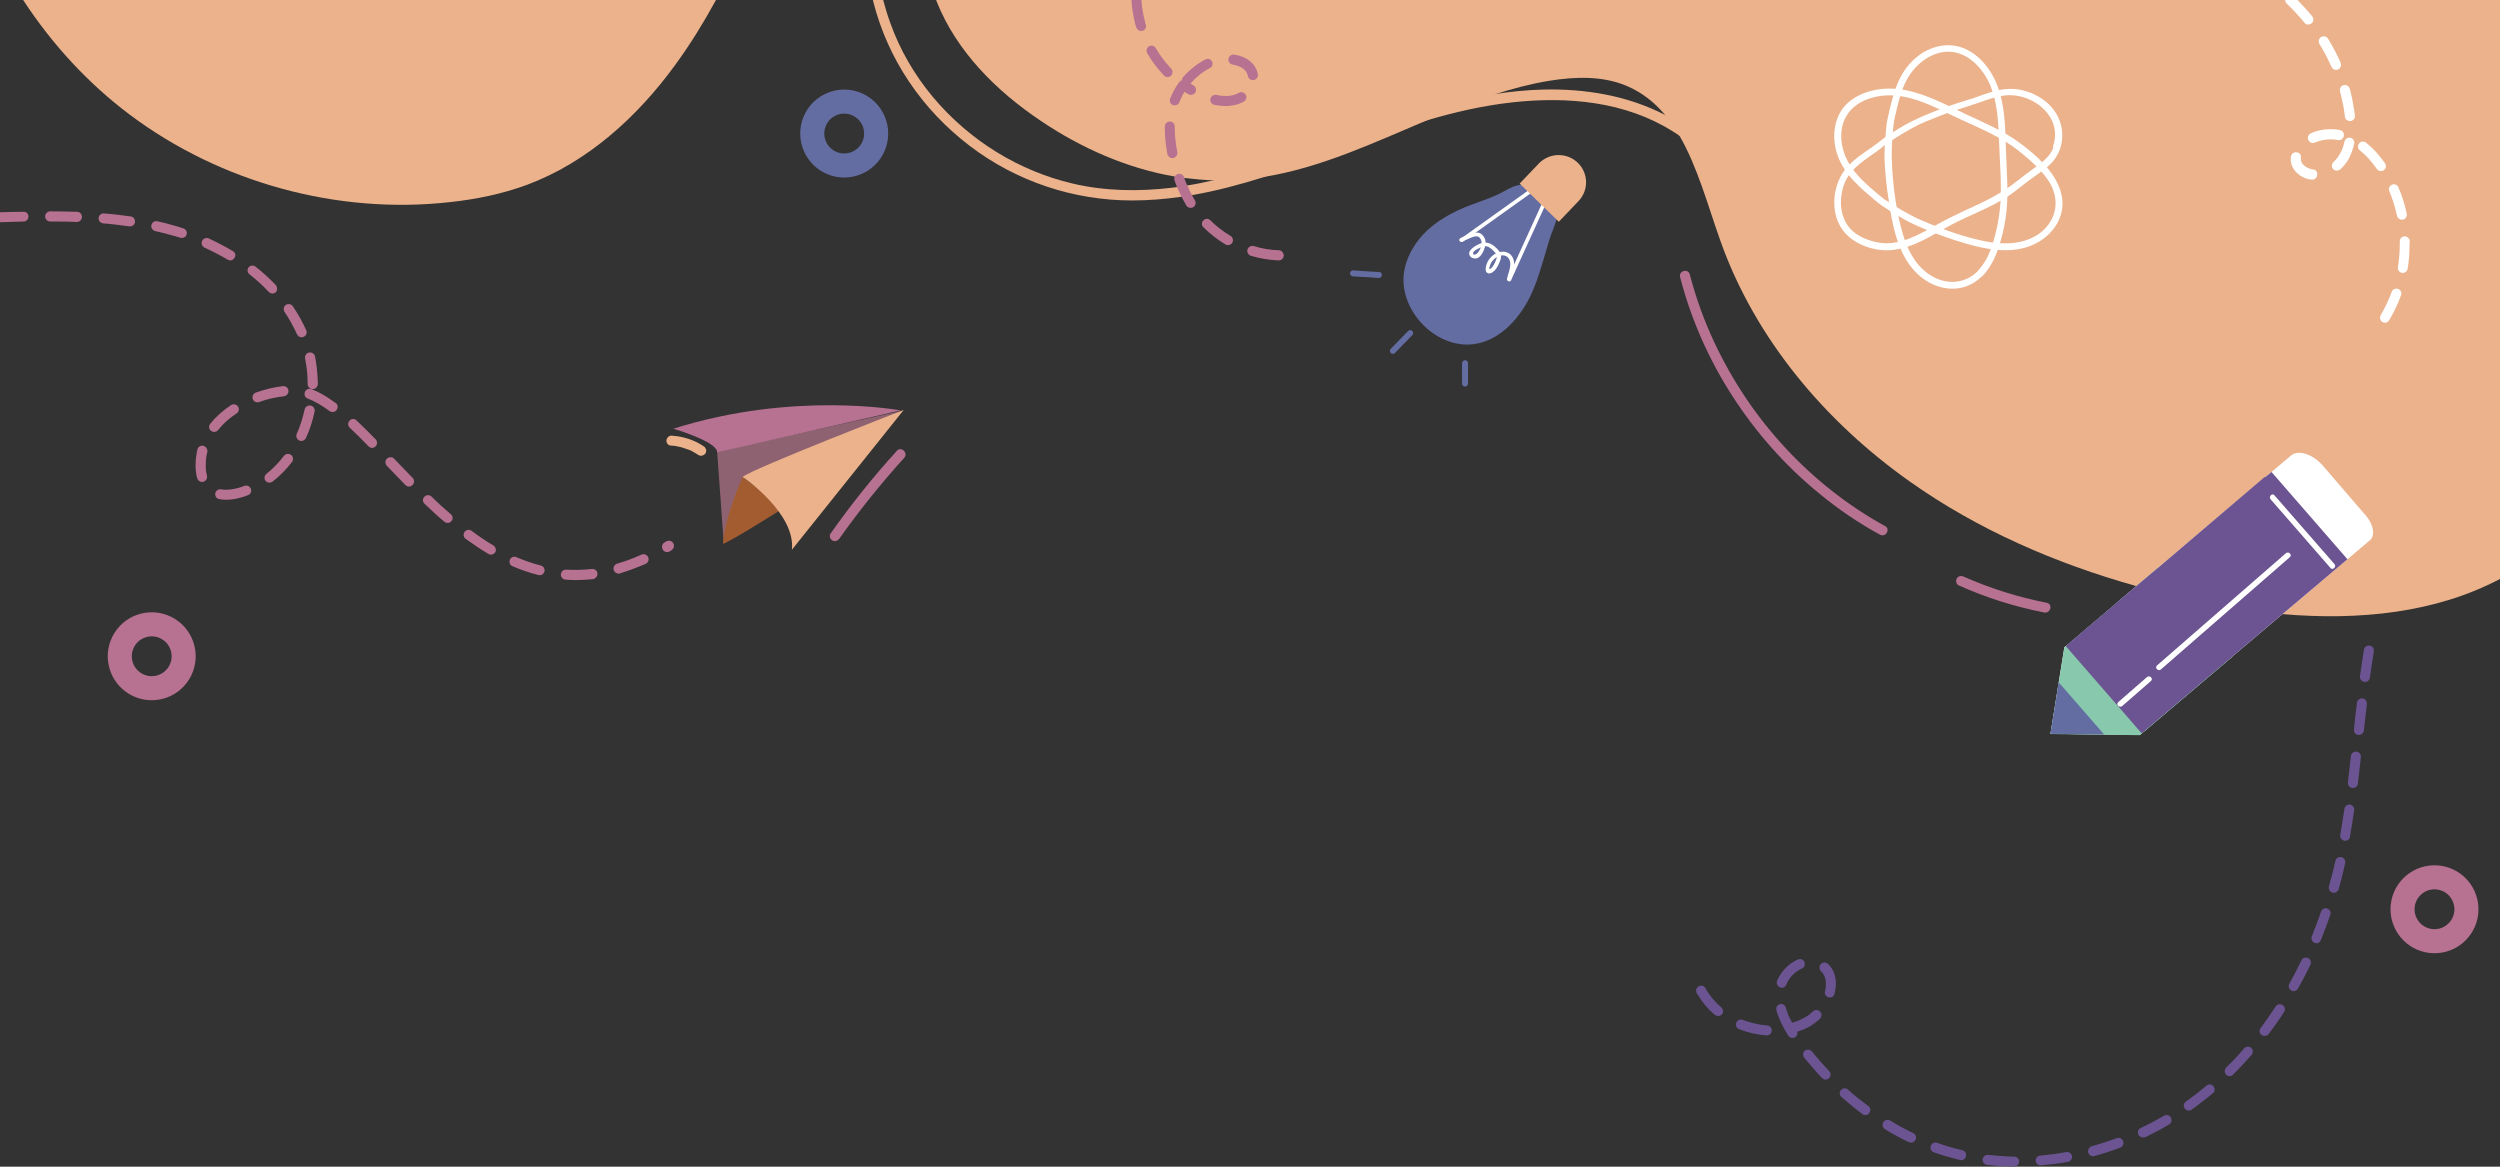 <?xml version="1.0" encoding="utf-8"?>
<!-- Generator: Adobe Illustrator 26.0.2, SVG Export Plug-In . SVG Version: 6.00 Build 0)  -->
<svg version="1.1" id="Layer_1" xmlns="http://www.w3.org/2000/svg" xmlns:xlink="http://www.w3.org/1999/xlink" x="0px" y="0px"
	 viewBox="0 0 1080 504" style="enable-background:new 0 0 1080 504;" xml:space="preserve">
<rect x="0" y="0" width="1080" height="504" fill="#333333" stroke="none"/>
<style type="text/css">
	.st0{fill:none;stroke:#646DA2;stroke-width:10.395;stroke-miterlimit:10;}
	.st1{fill:#646DA2;}
	.st2{fill:#FFFFFF;}
	.st3{fill:#EBB28B;}
	.st4{fill:#8F6271;}
	.st5{fill:#B77191;}
	.st6{fill:#A25C30;}
	.st7{fill:#88C9AD;}
	.st8{fill:#6B5491;}
	.st9{fill:none;stroke:#B77191;stroke-width:10.395;stroke-miterlimit:10;}
</style>
<ellipse transform="matrix(0.385 -0.923 0.923 0.385 171.069 372.003)" class="st0" cx="364.6" cy="57.7" rx="13.8" ry="13.8"/>
<g>
	<g>
		<g>
			<path class="st1" d="M663.9,121.2c-0.6,1.6-1.2,3.2-1.9,4.8c-4.8,10.9-13.7,21.2-25.5,22.7c-16.6,2-32.6-15.1-29.9-31.5
				c1-5.9,4-11.3,8-15.7c5.5-5.9,12.8-9.9,20.4-12.8c4.1-1.6,8.3-2.9,12.3-4.8c2.8-1.3,5.4-3.2,8.5-3.9c5.6-1.4,10.1,3.1,13.5,7
				c1.5,1.8,3.9,4,3.4,6.6c-0.7,3.5-2.5,6.9-3.5,10.4C667.5,109.7,665.9,115.5,663.9,121.2z"/>
		</g>
		<g>
			<g>
				<g>
					<path class="st2" d="M666.4,87.3c-5,11-10,21.9-15,32.9c-0.4,1,1,1.8,1.4,0.8c5-11,10-21.9,15-32.9
						C668.2,87.1,666.8,86.3,666.4,87.3L666.4,87.3z"/>
				</g>
			</g>
			<g>
				<g>
					<path class="st2" d="M632,104.4c9.8-7,19.6-14,29.4-21c0.9-0.6,0-2.1-0.8-1.4c-9.8,7-19.6,14-29.4,21
						C630.3,103.6,631.2,105,632,104.4L632,104.4z"/>
				</g>
			</g>
			<g>
				<g>
					<path class="st2" d="M652.7,121c0.6-3.1,2.2-6.1,1-9.3c-1.1-2.8-4.1-3.6-6.8-2.5c-2.6,1-4.5,3.4-5,6.1
						c-0.2,1.1-0.2,2.5,1.1,2.8c1.3,0.2,2.6-1,3.3-2c0.8-1.1,1.4-2.5,1.9-3.8c0.5-1.6,0.3-2.9-0.8-4.1c-2.1-2.4-4.6-4.3-7.9-3
						c-1.7,0.7-6.4,3.1-4.3,5.6c0.7,0.8,2,1.1,3,0.7c1.3-0.5,2.2-2,2.7-3.2c0.7-1.6,1.2-3.4,0.6-5.1c-0.5-1.3-1.6-2.5-3-2.7
						c-1.2-0.2-2.6,0.3-3.7,0.7c-1.3,0.5-2.5,1.1-3.8,1.6c-1,0.4-0.6,2,0.4,1.6c1.4-0.5,2.7-1.2,4-1.7c1.5-0.6,3.2-1.2,4.2,0.5
						c1.1,1.9,0,4.7-1.4,6.2c-0.3,0.3-0.7,0.6-1.2,0.6c-0.5,0-0.8-0.4-0.6-0.9c0.4-0.9,1.8-1.5,2.6-1.9c1-0.5,2.1-1,3.2-0.8
						c1.1,0.2,2,1,2.8,1.8c0.7,0.7,1.7,1.6,1.7,2.6c-0.1,1-0.7,2.2-1.1,3.1c-0.4,0.8-0.9,1.6-1.6,2.1c-0.1,0.1-0.4,0.3-0.5,0.3
						c-0.3,0,0.1,0.3-0.1-0.2c-0.1-0.3,0.2-1.1,0.3-1.5c0.6-1.8,2.1-3.3,3.9-4c2.4-0.9,4.5,0.3,4.8,2.8c0.3,2.4-0.9,4.7-1.4,7.1
						C650.9,121.6,652.5,122,652.7,121L652.7,121z"/>
				</g>
			</g>
		</g>
		<path class="st3" d="M681.6,70.3L681.6,70.3c4.7,4.6,4.8,12,0.2,16.7l-8.4,8.8l-16.9-16.5l8.4-8.8
			C669.5,65.9,676.9,65.8,681.6,70.3z"/>
	</g>
	<g>
		<g>
			<g>
				<path class="st1" d="M634.2,165.7c0-2.9,0-5.9,0-8.8c0-0.7-0.6-1.3-1.3-1.3c-0.7,0-1.3,0.6-1.3,1.3c0,2.9,0,5.9,0,8.8
					c0,0.7,0.6,1.3,1.3,1.3C633.6,167,634.2,166.4,634.2,165.7L634.2,165.7z"/>
			</g>
		</g>
		<g>
			<g>
				<path class="st1" d="M602.6,152.5c2.5-2.6,5-5.1,7.5-7.7c0.5-0.5,0.5-1.3,0-1.8c-0.5-0.5-1.3-0.5-1.8,0c-2.5,2.6-5,5.1-7.5,7.7
					c-0.5,0.5-0.5,1.3,0,1.8C601.3,153,602.1,153,602.6,152.5L602.6,152.5z"/>
			</g>
		</g>
		<g>
			<g>
				<path class="st1" d="M595.7,117.5c-3.7-0.2-7.5-0.4-11.2-0.7c-0.7,0-1.3,0.6-1.3,1.3c0,0.7,0.6,1.2,1.3,1.3
					c3.7,0.2,7.5,0.4,11.2,0.7c0.7,0,1.3-0.6,1.3-1.3C597,118,596.4,117.5,595.7,117.5L595.7,117.5z"/>
			</g>
		</g>
	</g>
</g>
<g>
	<path class="st3" d="M1080,0v250.1c-28,14.8-61.2,18-94,15.2c-7.8-0.7-15.6-1.7-23.3-3c-5-0.8-10-1.8-14.8-2.9
		c-1.7-0.4-3.3-0.7-5-1.1c-6.7-1.5-13.4-3.2-20-5.1h0c-34.9-9.8-68.4-24.3-97.9-45.2c-36.5-25.8-66.7-61.6-81.7-103.7
		c-5.4-15.1-9.9-32.2-17.9-45.9c-1.8-3-3.7-5.9-5.9-8.5h0c-4.5-5.5-10-9.9-16.8-12.8c-10.4-4.4-22.3-4-33.4-2.2
		c-8,1.3-15.9,3.4-23.7,5.9c0,0,0,0,0,0c-9.8,3.2-19.4,7-29,11.1c-23.2,9.8-46.1,20.6-70.5,24.5c0,0,0,0,0,0
		c-4.5,0.7-9,1.2-13.5,1.4c-2.7,0.1-5.3,0.2-8,0.1c-4.3-0.1-8.6-0.5-12.8-1c-1.4-0.2-2.7-0.4-4.1-0.6c-20.7-3.5-40.6-12.3-58.1-24.1
		c-19.2-12.9-36.3-29.9-44.9-51.4c-0.1-0.3-0.2-0.5-0.3-0.8H1080z"/>
</g>
<g>
	<g>
		<polygon class="st4" points="309.8,195 312.6,233.9 321.7,206.1 389.9,177.4 		"/>
		<path class="st5" d="M290.9,185.2c0,0,19.1,5.6,18.9,10.2l79.3-18.1C389.1,177.3,343.1,168.7,290.9,185.2z"/>
		<path class="st6" d="M312.3,234.8c-0.1,1.3,26.2-15.3,26.2-15.3L320.8,206C320.8,206,313.1,223.3,312.3,234.8z"/>
		<path class="st3" d="M320.8,206c0,0,23,15.6,21.3,31.5l48.3-60.4C390.4,177.1,326.9,201.7,320.8,206z"/>
	</g>
	<g>
		<path class="st3" d="M290,192.5c1.3,0.1,1.8,0.1,2.9,0.4c1.1,0.2,2.2,0.5,3.2,0.9c0.5,0.2,1,0.3,1.5,0.5c0.2,0.1,0.3,0.1,0.1,0
			c0.1,0.1,0.3,0.1,0.4,0.2c0.3,0.1,0.5,0.2,0.8,0.4c1,0.5,1.9,1.1,2.9,1.7c0.9,0.6,2.4,0.2,3-0.8c0.6-1.1,0.2-2.3-0.8-3
			c-4.1-2.8-9-4.3-13.9-4.6c-1.1-0.1-2.2,1-2.2,2.2C287.9,191.6,288.8,192.5,290,192.5L290,192.5z"/>
	</g>
	<g>
		<path class="st5" d="M362.6,232.7c8.6-12.2,18-23.8,28-34.9c1.9-2.1-1.2-5.1-3.1-3.1c-10.3,11.3-19.9,23.3-28.7,35.8
			c-0.7,1-0.2,2.4,0.8,3C360.7,234.1,361.9,233.6,362.6,232.7L362.6,232.7z"/>
	</g>
</g>
<g>
	<path class="st5" d="M33.3,91.5c-3.6-0.1-7.3-0.2-11.4-0.2h-0.2c-1.2,0-2.2,1-2.2,2.2c0,1.2,1,2.2,2.2,2.2h0.2c4,0,7.7,0,11.2,0.2
		c0,0,0,0,0.1,0c1.2,0,2.1-0.9,2.2-2.1C35.4,92.5,34.5,91.5,33.3,91.5z M10.2,91.5C6.8,91.5,3.4,91.6,0,91.7v4.3
		c3.4-0.1,6.8-0.2,10.2-0.3c1.2,0,2.1-1,2.1-2.2C12.3,92.4,11.4,91.4,10.2,91.5z M56.5,93.5c-3.7-0.5-7.6-1-11.6-1.3
		c-1.2-0.1-2.2,0.8-2.3,2c-0.1,1.2,0.8,2.2,2,2.3c3.9,0.3,7.7,0.8,11.3,1.3c0.1,0,0.2,0,0.3,0c1.1,0,2-0.8,2.1-1.8
		C58.5,94.8,57.7,93.7,56.5,93.5z M79.3,98.7c-0.9-0.3-1.9-0.6-2.8-0.9c-2.8-0.8-5.6-1.6-8.5-2.2c-1.2-0.3-2.3,0.5-2.6,1.6
		c-0.3,1.2,0.5,2.3,1.6,2.6c2.8,0.6,5.6,1.4,8.2,2.1c0.9,0.3,1.8,0.5,2.7,0.8c0.2,0.1,0.5,0.1,0.7,0.1c0.9,0,1.8-0.6,2-1.5
		C81,100.3,80.4,99.1,79.3,98.7z M100.6,108.5c-3.3-2-6.8-3.8-10.4-5.5c-1.1-0.5-2.4,0-2.9,1.1c-0.5,1.1,0,2.4,1.1,2.9
		c3.5,1.6,6.8,3.3,10,5.2c0.4,0.2,0.7,0.3,1.1,0.3c0.7,0,1.4-0.4,1.8-1.1C102,110.4,101.7,109.1,100.6,108.5z M119.1,123.1
		c-2.7-2.8-5.6-5.5-8.7-7.9c-0.9-0.7-2.3-0.6-3,0.3c-0.7,0.9-0.6,2.3,0.4,3c3,2.4,5.8,4.9,8.3,7.6c0.4,0.4,1,0.7,1.6,0.7
		c0.5,0,1.1-0.2,1.5-0.6C119.9,125.3,119.9,124,119.1,123.1z M132.3,142.7c-1.6-3.6-3.5-7-5.8-10.4c-0.7-1-2-1.2-3-0.6
		c-1,0.7-1.2,2-0.6,3c2.1,3.1,3.9,6.4,5.4,9.7c0.4,0.8,1.1,1.3,2,1.3c0.3,0,0.6-0.1,0.9-0.2C132.3,145,132.8,143.8,132.3,142.7z
		 M136.1,154c-0.2-1.2-1.4-1.9-2.6-1.7c-1.2,0.2-1.9,1.4-1.7,2.6c0.7,3.4,1.1,6.9,1.1,10.5l0,0.5c0,1.2,1,2.2,2.2,2.2h0
		c1.2,0,2.1-1,2.2-2.1l0-0.6C137.2,161.5,136.8,157.7,136.1,154z M124.6,168.7c-0.1-1.2-1.2-2-2.4-1.9c-3.9,0.5-7.8,1.4-11.7,2.8
		c-1.1,0.4-1.7,1.7-1.3,2.8c0.3,0.9,1.1,1.4,2,1.4c0.2,0,0.5,0,0.7-0.1c3.5-1.3,7.1-2.1,10.7-2.5C123.9,171,124.8,169.9,124.6,168.7
		z M145,174.1c-3.8-2.8-7.2-4.8-10.5-6c-1.1-0.4-2.4,0.1-2.8,1.3c-0.4,1.1,0.1,2.4,1.3,2.8c2.9,1.1,6,2.9,9.4,5.4
		c0.4,0.3,0.8,0.4,1.3,0.4c0.7,0,1.3-0.3,1.7-0.9C146.2,176.1,146,174.8,145,174.1z M102.8,175.6c-0.7-1-2-1.2-3-0.6
		c-3.6,2.4-6.6,5.1-9,8.1c-0.7,0.9-0.6,2.3,0.3,3c0.4,0.3,0.9,0.5,1.4,0.5c0.6,0,1.3-0.3,1.7-0.8c2.1-2.7,4.8-5.1,8-7.2
		C103.2,178,103.5,176.6,102.8,175.6z M134.2,175.2c-1.2-0.2-2.3,0.5-2.6,1.7c-0.8,3.6-1.9,7.2-3.4,10.5c-0.5,1.1,0,2.4,1.1,2.9
		c0.3,0.1,0.6,0.2,0.9,0.2c0.8,0,1.6-0.5,2-1.3c1.6-3.6,2.9-7.4,3.7-11.4C136.2,176.6,135.4,175.5,134.2,175.2z M162.3,189.8
		c-3.2-3.3-5.9-5.9-8.3-8.2c-0.9-0.8-2.2-0.8-3,0.1c-0.8,0.9-0.8,2.2,0.1,3.1c2.4,2.2,5,4.8,8.1,8c0.4,0.4,1,0.7,1.5,0.7
		c0.5,0,1.1-0.2,1.5-0.6C163.1,192.1,163.1,190.7,162.3,189.8z M87.9,192.6c-1.2-0.3-2.3,0.4-2.6,1.5c-0.5,2.1-0.8,4.4-0.8,6.6
		c0,0.5,0,1.1,0,1.6c0.1,1.5,0.3,3,0.7,4.3c0.3,1,1.1,1.6,2.1,1.6c0.2,0,0.4,0,0.6-0.1c1.1-0.3,1.8-1.5,1.5-2.7
		c-0.3-1-0.5-2.2-0.5-3.4c0-0.5,0-0.9,0-1.4c0-1.9,0.2-3.7,0.7-5.5C89.7,194.1,89,192.9,87.9,192.6z M125.7,196.5
		c-1-0.7-2.3-0.5-3,0.4c-2.3,3-4.8,5.6-7.6,7.8c-0.9,0.7-1.1,2.1-0.4,3c0.4,0.5,1.1,0.8,1.7,0.8c0.5,0,0.9-0.1,1.3-0.4
		c3.1-2.4,6-5.3,8.5-8.6C126.8,198.5,126.7,197.2,125.7,196.5z M178.3,206.5c-2.7-2.8-5.3-5.5-8-8.3c-0.8-0.9-2.2-0.9-3.1-0.1
		c-0.9,0.8-0.9,2.2-0.1,3.1c2.7,2.8,5.3,5.5,8,8.3c0.4,0.4,1,0.7,1.5,0.7c0.5,0,1.1-0.2,1.5-0.6
		C179.1,208.7,179.1,207.3,178.3,206.5z M108.4,211.2c-0.4-1.1-1.7-1.7-2.8-1.3c-0.7,0.2-1.3,0.5-2,0.7c-3,0.9-5.9,1.2-8.1,0.8
		c-1.2-0.2-2.3,0.6-2.5,1.7c-0.2,1.2,0.5,2.3,1.7,2.5c1,0.2,2,0.3,3,0.3c2.2,0,4.7-0.4,7.2-1.2c0.8-0.2,1.5-0.5,2.2-0.8
		C108.2,213.6,108.8,212.3,108.4,211.2z M194.8,222.2c-2.7-2.3-5.5-4.8-8.4-7.7c-0.9-0.8-2.2-0.8-3.1,0.1c-0.8,0.9-0.8,2.2,0.1,3
		c3,2.9,5.8,5.5,8.6,7.8c0.4,0.4,0.9,0.5,1.4,0.5c0.6,0,1.2-0.2,1.6-0.8C195.8,224.3,195.7,223,194.8,222.2z M290.8,234.6
		c-0.6-1-1.9-1.3-3-0.7l-0.8,0.5c-1,0.6-1.3,1.9-0.7,3c0.4,0.7,1.1,1.1,1.9,1.1c0.4,0,0.8-0.1,1.1-0.3l0.8-0.5
		C291.1,237,291.5,235.7,290.8,234.6z M213.1,235.6c-3.1-1.8-6.2-3.9-9.4-6.3c-1-0.7-2.3-0.5-3,0.5c-0.7,1-0.5,2.3,0.5,3
		c3.3,2.4,6.6,4.6,9.8,6.5c0.3,0.2,0.7,0.3,1.1,0.3c0.7,0,1.5-0.4,1.9-1.1C214.5,237.5,214.1,236.2,213.1,235.6z M280,240.7
		c-0.5-1.1-1.8-1.6-2.9-1.1c-3.5,1.6-7,2.9-10.5,3.9c-1.1,0.3-1.8,1.5-1.5,2.7c0.3,0.9,1.1,1.6,2.1,1.6c0.2,0,0.4,0,0.6-0.1
		c3.6-1.1,7.4-2.5,11.1-4.1C280,243.1,280.5,241.8,280,240.7z M233.6,244.3c-3.5-0.9-7-2.1-10.5-3.6c-1.1-0.5-2.4,0-2.8,1.1
		c-0.5,1.1,0,2.4,1.1,2.8c3.7,1.6,7.5,2.9,11.2,3.8c0.2,0,0.3,0.1,0.5,0.1c1,0,1.8-0.6,2.1-1.6C235.5,245.8,234.8,244.6,233.6,244.3
		z M258.1,247.7c-0.1-1.2-1.2-2-2.4-1.9c-3.7,0.4-7.4,0.5-11.1,0.3c-1.2-0.1-2.2,0.8-2.3,2s0.8,2.2,2,2.3c1.4,0.1,2.9,0.2,4.3,0.2
		c2.5,0,5.1-0.2,7.6-0.4C257.4,249.9,258.2,248.8,258.1,247.7z"/>
</g>
<g>
	<path class="st3" d="M309.3,0c-5.3,9.7-11,19-17.5,27.9c-16.4,22.6-38.1,42.3-64.3,52c-10.6,3.9-21.8,6.2-33,7.4
		C145.8,92.8,95.2,78.9,56,49.5C37.9,35.9,22.4,19,10,0H309.3z"/>
</g>
<g>
	<path class="st3" d="M730,62c-1.5-1.2-3.1-2.4-4.7-3.5c-0.9-0.6-1.7-1.2-2.6-1.7c-20.5-13-45.6-15.2-69.2-12.6
		c-12.7,1.4-25,4.2-37.1,7.8c-13.3,4-26.4,8.8-39.4,13.6c-10.2,3.8-20.6,7.6-31,10.9c-10.2,3.2-20.6,6-31.1,7.8
		c-1.5,0.3-3,0.5-4.5,0.7c-7,1-14.1,1.6-21.3,1.6c-25.3,0-50-8.2-70.2-23.6c-20.5-15.6-35.4-37.4-41.7-62.5c0-0.2-0.1-0.4-0.1-0.6
		h4.4c0.9,3.4,1.9,6.7,3.1,10c8.3,23.3,25.1,43,46.1,55.9c10.1,6.2,21.2,10.8,32.7,13.5c14,3.3,28.6,3.5,42.9,1.8
		c0.8-0.1,1.6-0.2,2.3-0.3c1.5-0.2,3-0.4,4.4-0.7c3.9-0.6,7.7-1.4,11.5-2.3c23.3-5.3,45.7-14.6,68-22.7
		c17.2-6.2,34.8-11.6,52.9-14.4c6.9-1.1,13.9-1.8,20.9-2c18.4-0.5,36.9,2.6,53.1,11c4.8,2.5,9.4,5.5,13.7,9
		C735.2,60.7,732.2,63.7,730,62z"/>
</g>
<g>
	<g>
		<path class="st5" d="M725.8,119.7c4.7,18.2,12.4,35.6,22.6,51.4c10.2,15.8,22.8,30.1,37.4,42c8.2,6.8,17,12.8,26.4,17.9
			c2.4,1.3,4.6-2.4,2.2-3.7c-16.2-8.9-30.8-20.5-43.3-34c-12.5-13.5-22.8-28.9-30.6-45.6c-4.4-9.4-7.9-19.1-10.5-29.1
			C729.3,115.8,725.1,117,725.8,119.7L725.8,119.7z"/>
	</g>
	<g>
		<path class="st5" d="M846.2,252.9c11.8,5.3,24.2,9.2,36.9,11.7c2.7,0.5,3.9-3.6,1.1-4.2c-12.3-2.4-24.4-6.2-35.9-11.3
			c-1.1-0.5-2.3-0.3-3,0.8C844.8,250.9,845.1,252.5,846.2,252.9L846.2,252.9z"/>
	</g>
</g>
<g>
	<path class="st5" d="M552.4,108.1c-3.6-0.1-7.2-0.7-10.8-1.8c-1.1-0.3-2.3,0.3-2.7,1.5c-0.3,1.1,0.3,2.3,1.5,2.7
		c3.9,1.2,7.9,1.8,11.9,2h0.1c1.2,0,2.1-0.9,2.2-2.1C554.5,109.1,553.6,108.1,552.4,108.1z M531.6,101.9c-3.2-1.9-6.1-4.1-8.7-6.7
		c-0.8-0.9-2.2-0.9-3,0c-0.9,0.8-0.9,2.2,0,3c2.8,2.8,6,5.3,9.5,7.4c0.3,0.2,0.7,0.3,1.1,0.3c0.7,0,1.5-0.4,1.9-1.1
		C532.9,103.8,532.6,102.5,531.6,101.9z M516.2,86.5c-0.5-0.7-0.9-1.5-1.3-2.3c-0.5-0.8-0.9-1.7-1.3-2.6c-0.2-0.5-0.4-1-0.7-1.4
		c-0.5-1.1-0.9-2.2-1.3-3.3c0-0.1-0.1-0.3-0.1-0.4c-0.4-1.1-1.7-1.7-2.8-1.3c-0.5,0.2-1,0.6-1.2,1.1c-0.3,0.5-0.3,1.1-0.1,1.7
		c0.4,1,0.7,2,1.1,2.9c0.4,0.9,0.8,1.8,1.2,2.6c0.2,0.5,0.5,1,0.7,1.5c0.7,1.3,1.4,2.6,2.1,3.8c0.4,0.7,1.1,1,1.9,1
		c0.4,0,0.8-0.1,1.1-0.3C516.5,88.9,516.8,87.5,516.2,86.5z M508.6,65.7c-0.7-3.6-1.1-6.9-1.1-10c0-0.3,0-0.7,0-1
		c0-1.2-0.9-2.2-2.1-2.2c-1.2,0-2.2,0.9-2.2,2.1c0,0.4,0,0.7,0,1.1c0,3.4,0.4,6.9,1.1,10.8c0.2,1,1.1,1.8,2.1,1.8c0.1,0,0.3,0,0.4,0
		C508,68,508.8,66.9,508.6,65.7z M538.1,40.9c-0.6-1-1.9-1.4-2.9-0.8c-0.5,0.3-1,0.5-1.5,0.7c-2.3,0.8-5,0.9-8.2,0.2
		c-1.2-0.2-2.3,0.5-2.6,1.7c-0.2,1.2,0.5,2.3,1.7,2.6c1.7,0.3,3.3,0.5,4.9,0.5c2,0,3.9-0.3,5.6-0.9c0.8-0.3,1.5-0.6,2.2-1
		C538.4,43.2,538.8,41.9,538.1,40.9z M523.6,26.6c-0.5-1.1-1.8-1.5-2.9-0.9c-3.6,1.9-6.9,4.5-9.6,7.6c-0.4,0.4-0.5,0.9-0.5,1.4
		c-0.5,0.1-0.9,0.4-1.2,0.8c-1.6,2.2-2.9,4.6-3.9,7.1c-0.4,1.1,0.1,2.4,1.2,2.8c0.3,0.1,0.5,0.1,0.8,0.1c0.9,0,1.7-0.5,2-1.4
		c0.6-1.5,1.3-3,2.2-4.4c0.6,0.3,1.1,0.7,1.7,1c1,0.6,2.4,0.2,3-0.8c0.6-1,0.2-2.4-0.8-3c-0.4-0.2-0.9-0.5-1.3-0.8
		c0.1-0.1,0.1-0.1,0.2-0.2c2.3-2.7,5.2-5,8.3-6.6C523.7,28.9,524.1,27.6,523.6,26.6z M543.4,32c-0.9-4.4-4.7-7.6-10.2-8.4
		c-1.2-0.2-2.3,0.6-2.5,1.8c-0.2,1.2,0.6,2.3,1.8,2.5c1.8,0.3,5.9,1.3,6.6,5c0.2,1,1.1,1.7,2.1,1.7c0.1,0,0.3,0,0.4,0
		C542.9,34.3,543.6,33.1,543.4,32z M505.9,29.6c-2.5-2.6-4.7-5.6-6.6-8.8c-0.6-1-1.9-1.4-2.9-0.8c-1,0.6-1.4,1.9-0.8,3
		c2,3.5,4.5,6.7,7.2,9.6c0.4,0.4,1,0.7,1.6,0.7c0.5,0,1.1-0.2,1.5-0.6C506.7,31.8,506.8,30.4,505.9,29.6z M495,10.7
		c-0.2-0.5-0.3-1-0.4-1.5c-0.8-3-1.3-6.1-1.5-9.2h-4.3v0.1c0.2,3.5,0.8,6.9,1.6,10.2c0.1,0.5,0.3,1.1,0.5,1.6
		c0.3,0.9,1.1,1.5,2.1,1.5c0.2,0,0.4,0,0.6-0.1C494.7,13,495.3,11.8,495,10.7z"/>
</g>
<g>
	<path class="st2" d="M892.4,279.1L892.4,279.1l-0.6,0.5l-3.7,23.1l0,0l-2.3,14.3h0v0l38.6,0.5l0.5-0.4l50.6-42.9l48.3-40.8
		c2.4-2,1.6-6.8-1.7-10.6l-18.5-21.5c-4.5-5.2-10.7-7.2-13.9-4.5l-11.2,9.5l-0.1-0.1l-46,39l-18,15.2l0,0.1l-22,18.7L892.4,279.1z"
		/>
	<path class="st7" d="M945.1,260.9c-4.3-5.3-8.6-10.4-12.9-15.6l-17.7,15l0,0.1l-22,18.7l-0.1,0.1l-0.6,0.5l-3.7,23.1l-2.3,14.3h0
		l0,0l38.6,0.5l0.5-0.4l39.4-33.4C957.6,276.3,951.3,268.6,945.1,260.9z"/>
	<polygon class="st8" points="981.3,203.9 978.5,206.2 978.4,206 932.5,245.1 914.4,260.3 914.5,260.3 892.5,279 892.4,279.1 
		892.4,279.1 925.2,316.8 975.5,274.2 1014.1,241.6 	"/>
	<polygon class="st1" points="909,317.3 889.3,294.7 888.1,302.7 885.8,317 885.8,317 885.8,317 	"/>
	<g>
		<g>
			<path class="st2" d="M1008.5,243.7c-8.6-9.9-17.3-19.8-25.9-29.7c-1-1.2-2.7,0.5-1.7,1.7c8.6,9.9,17.3,19.8,25.9,29.7
				C1007.8,246.5,1009.5,244.8,1008.5,243.7L1008.5,243.7z"/>
		</g>
	</g>
	<g>
		<g>
			<path class="st2" d="M916.8,305c4.1-3.6,8.3-7.2,12.4-10.8c1.2-1-0.5-2.7-1.7-1.7c-4.1,3.6-8.3,7.2-12.4,10.8
				C913.9,304.3,915.6,306,916.8,305L916.8,305z"/>
		</g>
	</g>
	<g>
		<g>
			<path class="st2" d="M933.5,289.2c14.4-12.6,28.9-25.1,43.3-37.7c4.1-3.6,8.3-7.2,12.4-10.8c1.2-1-0.5-2.7-1.7-1.7
				c-14.4,12.6-28.9,25.1-43.3,37.7c-4.1,3.6-8.3,7.2-12.4,10.8C930.7,288.5,932.4,290.2,933.5,289.2L933.5,289.2z"/>
		</g>
	</g>
</g>
<g>
	
		<ellipse transform="matrix(0.974 -0.229 0.229 0.974 5.453 194.207)" class="st3" cx="840.7" cy="73.6" rx="14.2" ry="14.2"/>
	<g>
		<g>
			<path class="st2" d="M854.4,117.1c-5.1,5.2-12.5,6-18.9,2.7c-7.3-3.8-11.3-11.2-13.5-18.8c-2.7-9.2-4-19-4.6-28.6
				c-0.4-6.1-0.1-12.3,0.6-18.4c0.3-2.6,1.2-6,1.9-8.9c1-4.1,2.3-8.2,4.5-11.8c3.9-6.5,11.5-12,19.5-10.8
				c7.7,1.2,13.7,8.4,16.3,15.4c2.8,7.4,3.1,15.5,3.4,23.3c0.3,8.7,1.1,17.5,0.6,26.2c-0.3,4.5-1,9-2.1,13.4c-1,4-2.2,7.9-4.2,11.5
				C856.9,114,855.7,115.6,854.4,117.1c-1.3,1.4,0.8,3.4,2.1,2.1c3-3.2,5.1-7.1,6.5-11.2c1.6-4.4,2.7-9,3.4-13.6
				c1.5-9.6,0.5-19.2,0.2-28.9c-0.3-8.4-0.3-17-2.6-25.2c-2.2-7.8-7.3-15.6-14.8-19.1c-8-3.7-17-0.9-23,5.1
				c-6.8,6.6-8.7,15.9-10.7,24.7c-0.6,2.4-0.7,4.8-0.9,7.2c-0.3,3.1-0.5,6.3-0.5,9.4c0.1,4.9,0.6,9.9,1.2,14.8
				c0.7,5.1,1.5,10.2,2.6,15.2c2,8.6,5.5,17.3,12.8,22.7c6,4.5,14.2,6,21,2.4c1.7-0.9,3.3-2.2,4.7-3.5
				C857.7,117.8,855.7,115.7,854.4,117.1z"/>
		</g>
	</g>
	<g>
		<g>
			<path class="st2" d="M890,64.2c2.4-7.5-0.1-15.3-6.1-20.2c-2.9-2.4-6.4-4.1-10.1-5c-4.6-1.1-9.2-0.6-13.7,0.8
				c-2.4,0.7-4.7,1.6-7,2.4c-2.4,0.8-4.9,1.5-7.3,2.3c-5,1.6-10,3.5-14.9,5.6c-6.1,2.6-11.8,5.9-17.2,9.7c-1.1,0.8-2.1,1.7-3.2,2.5
				c-1.6,1.2-3.3,2.3-5,3.5c-3.3,2.3-6.5,4.8-8.9,8.1c-4.7,6.6-5.7,16.6-1.7,23.7c4.2,7.6,14.4,11.3,22.7,10.4
				c9.3-1,17.2-6.5,25.2-10.8c8.1-4.3,16.8-7.3,24.5-12.3c3.8-2.5,7.1-5.5,10.8-8.1c3.2-2.3,6.6-4.4,9.1-7.5
				C888.5,67.6,889.4,66,890,64.2c0.6-1.8-2.2-2.5-2.8-0.8c-1.2,3.5-4,6-6.9,8.1c-3.1,2.3-6.2,4.5-9.2,6.9
				c-6.7,5.4-14.4,9-22.2,12.5c-4,1.9-8,3.8-11.9,6c-3.9,2.1-7.7,4.4-11.8,6c-3.8,1.5-7.9,2.5-12,2.1c-4-0.4-8.2-1.8-11.5-4.1
				c-6.7-4.7-7.7-13.8-5.1-21.1c2.7-7.6,10-11.1,15.9-15.7c0.7-0.5,1.3-1,1.9-1.6c-0.3,0.3,0.5-0.3,0.6-0.4c1-0.7,2-1.4,3.1-2
				c2.6-1.7,5.3-3.3,8-4.8c3.6-2,7.5-3.5,11.3-5c4.6-1.8,9.3-3.3,14-4.8c4.3-1.3,8.5-3.2,12.9-4c4.1-0.8,8.2-0.3,12,1.3
				c6.2,2.6,11.4,8.2,11.5,15.1c0,1.8-0.3,3.6-0.9,5.4C886.7,65.2,889.5,66,890,64.2z"/>
		</g>
	</g>
	<g>
		<g>
			<path class="st2" d="M887.2,82.8c2.2,6.7-0.2,13.4-5.7,17.7c-6.8,5.2-15.7,5.3-23.7,3.8c-9.4-1.9-18.6-5.2-27.4-9
				c-5.6-2.4-10.9-5.6-16-9c-0.3-0.2-0.7-0.4-1-0.7c-0.1-0.1-0.5-0.4-0.1-0.1c-0.3-0.3-0.7-0.6-1-0.8c-1.6-1.3-3.2-2.7-4.7-4
				c-3-2.7-5.9-5.5-8.1-8.9c-4.1-6.2-5.8-14.9-1.9-21.6c4-7.1,13.6-9.6,21.2-8.9c8.7,0.7,16.8,4.8,24.6,8.6
				c7.5,3.6,15.3,6.7,22.5,11c3.7,2.2,7,4.8,10.2,7.6c3.1,2.7,6.2,5.7,8.5,9.1C885.7,79.1,886.6,80.9,887.2,82.8
				c0.6,1.8,3.4,1,2.8-0.8c-2.9-8.4-10.2-14.8-17.1-20c-7.2-5.4-15.6-8.9-23.7-12.7c-8.5-4-16.9-8.6-26.2-10.4
				c-8.3-1.6-18.1-0.3-24.7,5.5c-6.2,5.6-7.2,15-4.5,22.6c2.9,8.4,9.8,14.1,16.4,19.7c1.9,1.6,4,3,6.1,4.3c2.7,1.7,5.4,3.3,8.2,4.8
				c4.2,2.1,8.7,3.9,13.2,5.6c4.9,1.8,9.8,3.4,14.8,4.7c8.9,2.3,18.8,3.4,27.3-1.1c6.4-3.4,11.3-9.8,11.2-17.3c0-1.9-0.4-3.8-1-5.6
				C889.5,80.2,886.7,81,887.2,82.8z"/>
		</g>
	</g>
</g>
<g>
	<path class="st2" d="M1036,124.8c-1.1-0.4-2.4,0.2-2.8,1.3c-1.3,3.5-2.9,6.9-4.7,10c-0.6,1-0.3,2.4,0.7,3c0.3,0.2,0.7,0.3,1.1,0.3
		c0.7,0,1.4-0.4,1.8-1c2-3.4,3.8-7,5.1-10.8C1037.7,126.4,1037.1,125.2,1036,124.8z M1041,104.2c0-1.2-1.1-2.1-2.2-2.1
		c-1.2,0-2.1,1-2.1,2.2c0,0.5,0,0.9,0,1.4c0,3.2-0.3,6.5-0.8,9.7c-0.2,1.2,0.6,2.3,1.8,2.5c0.1,0,0.2,0,0.3,0c1,0,2-0.8,2.1-1.8
		c0.6-3.4,0.8-6.9,0.8-10.4C1041,105.2,1041,104.7,1041,104.2z M1039.7,92.3c-0.8-3.9-2-7.8-3.6-11.4c-0.5-1.1-1.7-1.6-2.8-1.1
		c-1.1,0.5-1.6,1.7-1.1,2.8c1.4,3.4,2.5,6.9,3.3,10.6c0.2,1,1.1,1.7,2.1,1.7c0.2,0,0.3,0,0.4,0C1039.2,94.7,1039.9,93.5,1039.7,92.3
		z M999.3,73.2c-0.7-0.1-1.3-0.2-1.9-0.5c-1.8-0.7-3.1-2-3.4-3.4c0-0.2,0-0.4,0-0.5s0-0.4,0-0.6c0.2-1.2-0.6-2.3-1.8-2.4
		c-1.2-0.2-2.3,0.6-2.5,1.8c-0.1,0.4-0.1,0.8-0.1,1.2c0,0.4,0,0.9,0.1,1.3c0.5,2.9,2.8,5.5,6,6.8c0.9,0.4,1.9,0.6,2.9,0.7
		c0.1,0,0.2,0,0.3,0c1.1,0,2-0.8,2.1-1.9C1001.3,74.4,1000.5,73.3,999.3,73.2z M1030.3,70.5c-2.5-3.6-5.3-6.6-8.2-8.9
		c-0.9-0.7-2.3-0.6-3,0.4c-0.7,0.9-0.6,2.3,0.4,3c2.6,2,5,4.7,7.3,8c0.4,0.6,1.1,0.9,1.8,0.9c0.4,0,0.9-0.1,1.2-0.4
		C1030.8,72.8,1031,71.5,1030.3,70.5z M1015.4,59.5c-1.2-0.2-2.3,0.5-2.6,1.7c-0.4,1.9-1,3.7-1.9,5.2c-0.7,1.3-1.7,2.5-2.8,3.6
		c-0.9,0.8-1,2.2-0.2,3c0.4,0.5,1,0.7,1.6,0.7c0.5,0,1-0.2,1.5-0.5c1.5-1.4,2.8-3,3.7-4.7c1-1.9,1.8-4.1,2.3-6.4
		C1017.3,60.9,1016.5,59.8,1015.4,59.5z M1010.9,56.2c-1.4-0.3-2.8-0.4-4.2-0.4c-3,0-5.9,0.6-8.4,1.8c-1.1,0.5-1.6,1.8-1.1,2.9
		c0.4,0.8,1.1,1.3,2,1.3c0.3,0,0.6-0.1,0.9-0.2c2-0.9,4.3-1.4,6.6-1.4c1.1,0,2.2,0.1,3.3,0.3c1.2,0.2,2.3-0.5,2.5-1.7
		C1012.8,57.6,1012.1,56.4,1010.9,56.2z M1017.3,49.9c-0.1-0.6-0.1-1.1-0.2-1.7c-0.5-3.3-1.1-6.6-2-9.9c-0.3-1.1-1.5-1.8-2.7-1.5
		c-1.2,0.3-1.8,1.5-1.5,2.7c0.8,3.1,1.5,6.2,1.9,9.3c0.1,0.5,0.1,1.1,0.2,1.6c0.1,1.1,1.1,1.9,2.1,1.9c0.1,0,0.2,0,0.2,0
		C1016.6,52.2,1017.5,51.1,1017.3,49.9z M1011.2,27.2c-1.6-3.6-3.4-7.1-5.5-10.5c-0.6-1-2-1.3-3-0.7c-1,0.6-1.3,2-0.7,3
		c2,3.2,3.7,6.5,5.2,9.9c0.4,0.8,1.1,1.3,2,1.3c0.3,0,0.6-0.1,0.9-0.2C1011.1,29.5,1011.6,28.2,1011.2,27.2z M998.9,7.1
		c-2-2.5-4.2-4.8-6.4-7.1h-5.3c0,0.6,0.2,1.1,0.7,1.6c2.7,2.6,5.3,5.3,7.6,8.2c0.4,0.5,1,0.8,1.7,0.8c0.5,0,1-0.2,1.4-0.5
		C999.5,9.4,999.6,8,998.9,7.1z"/>
</g>
<g>
	<path class="st8" d="M870.1,504C870,504,870,504,870.1,504c-4-0.1-7.9-0.3-11.7-0.8c-1.2-0.1-2-1.2-1.9-2.4c0.1-1.2,1.2-2,2.4-1.9
		c3.7,0.4,7.5,0.7,11.3,0.8c1.2,0,2.1,1,2.1,2.2C872.2,503,871.2,504,870.1,504z M881.6,503.5c-1.1,0-2.1-0.9-2.2-2
		c-0.1-1.2,0.8-2.2,2-2.3c3.7-0.3,7.5-0.8,11.2-1.5c1.2-0.2,2.3,0.6,2.5,1.7c0.2,1.2-0.6,2.3-1.7,2.5c-3.9,0.7-7.8,1.2-11.6,1.5
		C881.7,503.5,881.6,503.5,881.6,503.5z M847.2,501.2c-0.2,0-0.3,0-0.5-0.1c-2.1-0.5-4.2-1.1-6.3-1.7c-1.7-0.5-3.3-1-5-1.6
		c-1.1-0.4-1.7-1.6-1.3-2.8c0.4-1.1,1.6-1.7,2.8-1.3c1.6,0.6,3.2,1.1,4.8,1.6c2,0.6,4,1.1,6,1.6c1.2,0.3,1.9,1.4,1.6,2.6
		C849.1,500.5,848.2,501.2,847.2,501.2z M904.2,499.5c-0.9,0-1.8-0.6-2.1-1.6c-0.3-1.1,0.4-2.3,1.5-2.7c3.6-1,7.2-2.2,10.8-3.5
		c1.1-0.4,2.4,0.1,2.8,1.3c0.4,1.1-0.1,2.4-1.3,2.8c-3.7,1.4-7.4,2.6-11.1,3.6C904.6,499.4,904.4,499.5,904.2,499.5z M825.5,493.6
		c-0.3,0-0.6-0.1-0.9-0.2c-3.5-1.7-7-3.5-10.3-5.6c-1-0.6-1.3-1.9-0.7-3c0.6-1,1.9-1.3,3-0.7c3.2,2,6.6,3.8,9.9,5.4
		c1.1,0.5,1.5,1.8,1,2.9C827.1,493.1,826.4,493.6,825.5,493.6z M925.8,491.4c-0.8,0-1.6-0.5-2-1.2c-0.5-1.1-0.1-2.4,1-2.9
		c3.4-1.6,6.8-3.4,10-5.3c1-0.6,2.4-0.3,3,0.8c0.6,1,0.3,2.4-0.8,3c-3.3,2-6.8,3.8-10.3,5.5C926.4,491.3,926.1,491.4,925.8,491.4z
		 M805.9,481.7c-0.4,0-0.9-0.1-1.3-0.4c-3.1-2.3-6.1-4.8-9.1-7.4c-0.9-0.8-1-2.2-0.2-3c0.8-0.9,2.2-1,3-0.2c2.8,2.5,5.8,4.9,8.8,7.1
		c1,0.7,1.2,2.1,0.4,3C807.2,481.4,806.5,481.7,805.9,481.7z M945.6,479.8c-0.7,0-1.3-0.3-1.8-0.9c-0.7-1-0.5-2.3,0.5-3
		c1.7-1.2,3.4-2.5,5.1-3.8c1.3-1,2.6-2.1,3.8-3.1c0.9-0.8,2.3-0.7,3,0.3c0.8,0.9,0.7,2.3-0.3,3c-1.3,1.1-2.6,2.2-4,3.2
		c-1.7,1.4-3.5,2.7-5.3,4C946.5,479.6,946,479.8,945.6,479.8z M788.7,466.4c-0.6,0-1.1-0.2-1.6-0.7c-2.7-2.8-5.2-5.8-7.7-8.8
		c-0.7-0.9-0.6-2.3,0.3-3c0.9-0.7,2.3-0.6,3,0.3c2.4,2.9,4.9,5.8,7.5,8.5c0.8,0.9,0.8,2.2-0.1,3.1
		C789.7,466.2,789.2,466.4,788.7,466.4z M963.2,464.9c-0.6,0-1.1-0.2-1.5-0.6c-0.8-0.8-0.8-2.2,0-3.1c2.7-2.6,5.3-5.4,7.8-8.3
		c0.8-0.9,2.1-1,3-0.2c0.9,0.8,1,2.1,0.2,3c-2.6,2.9-5.2,5.8-8,8.5C964.3,464.7,963.7,464.9,963.2,464.9z M774.3,448.4
		c-0.7,0-1.4-0.4-1.8-1c-2.5-4-4.2-7.6-5.1-11c-0.3-1.2,0.4-2.3,1.5-2.6c1.2-0.3,2.3,0.4,2.6,1.5c0.5,2.1,1.4,4.2,2.7,6.5
		c1.8-0.5,3.6-1.2,5.2-2.1c1.3-0.7,2.6-1.6,3.8-2.8c0.9-0.8,2.2-0.8,3.1,0.1c0.8,0.9,0.8,2.2-0.1,3.1c-1.5,1.4-3.1,2.6-4.7,3.5
		c-1.6,0.8-3.3,1.6-5.1,2.1c0.3,0.9-0.1,1.9-0.9,2.4C775.1,448.3,774.7,448.4,774.3,448.4z M978.3,447.5c-0.5,0-0.9-0.1-1.3-0.4
		c-1-0.7-1.1-2.1-0.4-3c2.2-3,4.4-6.1,6.5-9.3c0.6-1,2-1.3,3-0.6c1,0.6,1.3,2,0.6,3c-2.1,3.3-4.4,6.5-6.7,9.6
		C979.6,447.2,978.9,447.5,978.3,447.5z M763.2,447.3c0,0-0.1,0-0.1,0c-4-0.3-8-1.2-11.8-2.7c-1.1-0.4-1.7-1.7-1.2-2.8
		c0.4-1.1,1.7-1.7,2.8-1.2c3.4,1.3,6.9,2.1,10.5,2.4c1.2,0.1,2.1,1.1,2,2.3C765.3,446.4,764.4,447.3,763.2,447.3z M742.2,438.9
		c-0.5,0-1-0.2-1.4-0.5c-3.2-2.7-5.8-5.9-7.8-9.4c-0.6-1-0.2-2.4,0.9-2.9c1-0.6,2.4-0.2,2.9,0.9c1.7,3.1,4,5.8,6.8,8.2
		c0.9,0.8,1,2.1,0.3,3C743.4,438.7,742.8,438.9,742.2,438.9z M790.5,430.9c-0.2,0-0.4,0-0.6-0.1c-1.2-0.3-1.8-1.5-1.5-2.6
		c0.3-1.1,0.4-2.2,0.4-3.2c0-2.2-0.7-4-2.1-5.4c-0.9-0.8-0.9-2.2-0.1-3.1c0.8-0.9,2.2-0.9,3.1-0.1c2.3,2.2,3.4,5.1,3.4,8.5
		c0,1.4-0.2,2.9-0.6,4.3C792.4,430.3,791.5,430.9,790.5,430.9z M990.8,428.2c-0.4,0-0.7-0.1-1-0.3c-1-0.6-1.4-1.9-0.8-2.9
		c1.8-3.3,3.6-6.7,5.2-10.1c0.5-1.1,1.8-1.5,2.9-1c1.1,0.5,1.5,1.8,1,2.9c-1.7,3.5-3.5,7-5.4,10.3
		C992.3,427.8,991.5,428.2,990.8,428.2z M769.7,426.7c-0.3,0-0.6-0.1-0.8-0.2c-1.1-0.5-1.6-1.7-1.2-2.8c1.7-4,5-7.5,9-9.2
		c1.1-0.5,2.4,0,2.8,1.1c0.5,1.1,0,2.4-1.1,2.8c-2.9,1.3-5.5,3.9-6.7,6.9C771.4,426.2,770.6,426.7,769.7,426.7z M1000.7,407.5
		c-0.3,0-0.5-0.1-0.8-0.2c-1.1-0.4-1.6-1.7-1.2-2.8c1.4-3.5,2.8-7.1,4-10.7c0.4-1.1,1.6-1.7,2.7-1.3c1.1,0.4,1.7,1.6,1.3,2.7
		c-1.3,3.7-2.6,7.3-4.1,10.9C1002.4,406.9,1001.6,407.5,1000.7,407.5z M1008.2,385.7c-0.2,0-0.4,0-0.6-0.1c-1.1-0.3-1.8-1.5-1.5-2.7
		c0.7-2.5,1.4-5.1,2-7.6c0.3-1.1,0.5-2.3,0.8-3.4c0.3-1.2,1.4-1.9,2.6-1.6c1.2,0.3,1.9,1.4,1.6,2.6c-0.3,1.2-0.5,2.3-0.8,3.5
		c-0.6,2.6-1.3,5.2-2,7.8C1010,385,1009.1,385.7,1008.2,385.7z M1013.2,363.2c-0.1,0-0.3,0-0.4,0c-1.2-0.2-2-1.3-1.8-2.5
		c0.6-3.6,1.2-7.3,1.8-11.3c0.2-1.2,1.3-2,2.4-1.8c1.2,0.2,2,1.3,1.8,2.4c-0.6,4.1-1.2,7.8-1.8,11.4
		C1015.1,362.5,1014.2,363.2,1013.2,363.2z M1016.5,340.4c-0.1,0-0.2,0-0.3,0c-1.2-0.1-2-1.2-1.9-2.4c0.4-3.3,0.8-6.8,1.3-11.4
		c0.1-1.2,1.2-2,2.4-1.9c1.2,0.1,2,1.2,1.9,2.4c-0.5,4.6-0.9,8.1-1.3,11.5C1018.5,339.6,1017.6,340.4,1016.5,340.4z M1019,317.5
		c-0.1,0-0.2,0-0.2,0c-1.2-0.1-2-1.2-1.9-2.4c0.4-3.8,0.8-7.6,1.3-11.5c0.1-1.2,1.2-2,2.4-1.9c1.2,0.1,2,1.2,1.9,2.4
		c-0.4,3.8-0.9,7.6-1.3,11.4C1021.1,316.7,1020.1,317.5,1019,317.5z M1021.7,294.6c-0.1,0-0.2,0-0.3,0c-1.2-0.2-2-1.2-1.9-2.4
		c0.6-4.1,1.1-7.8,1.7-11.5c0.2-1.2,1.3-2,2.5-1.8c1.2,0.2,2,1.3,1.8,2.5c-0.6,3.6-1.1,7.3-1.7,11.3
		C1023.7,293.8,1022.8,294.6,1021.7,294.6z"/>
</g>
<circle class="st9" cx="1051.7" cy="392.8" r="13.8"/>
<ellipse transform="matrix(0.973 -0.23 0.23 0.973 -63.415 22.628)" class="st9" cx="65.5" cy="283.6" rx="13.8" ry="13.8"/>
</svg>
